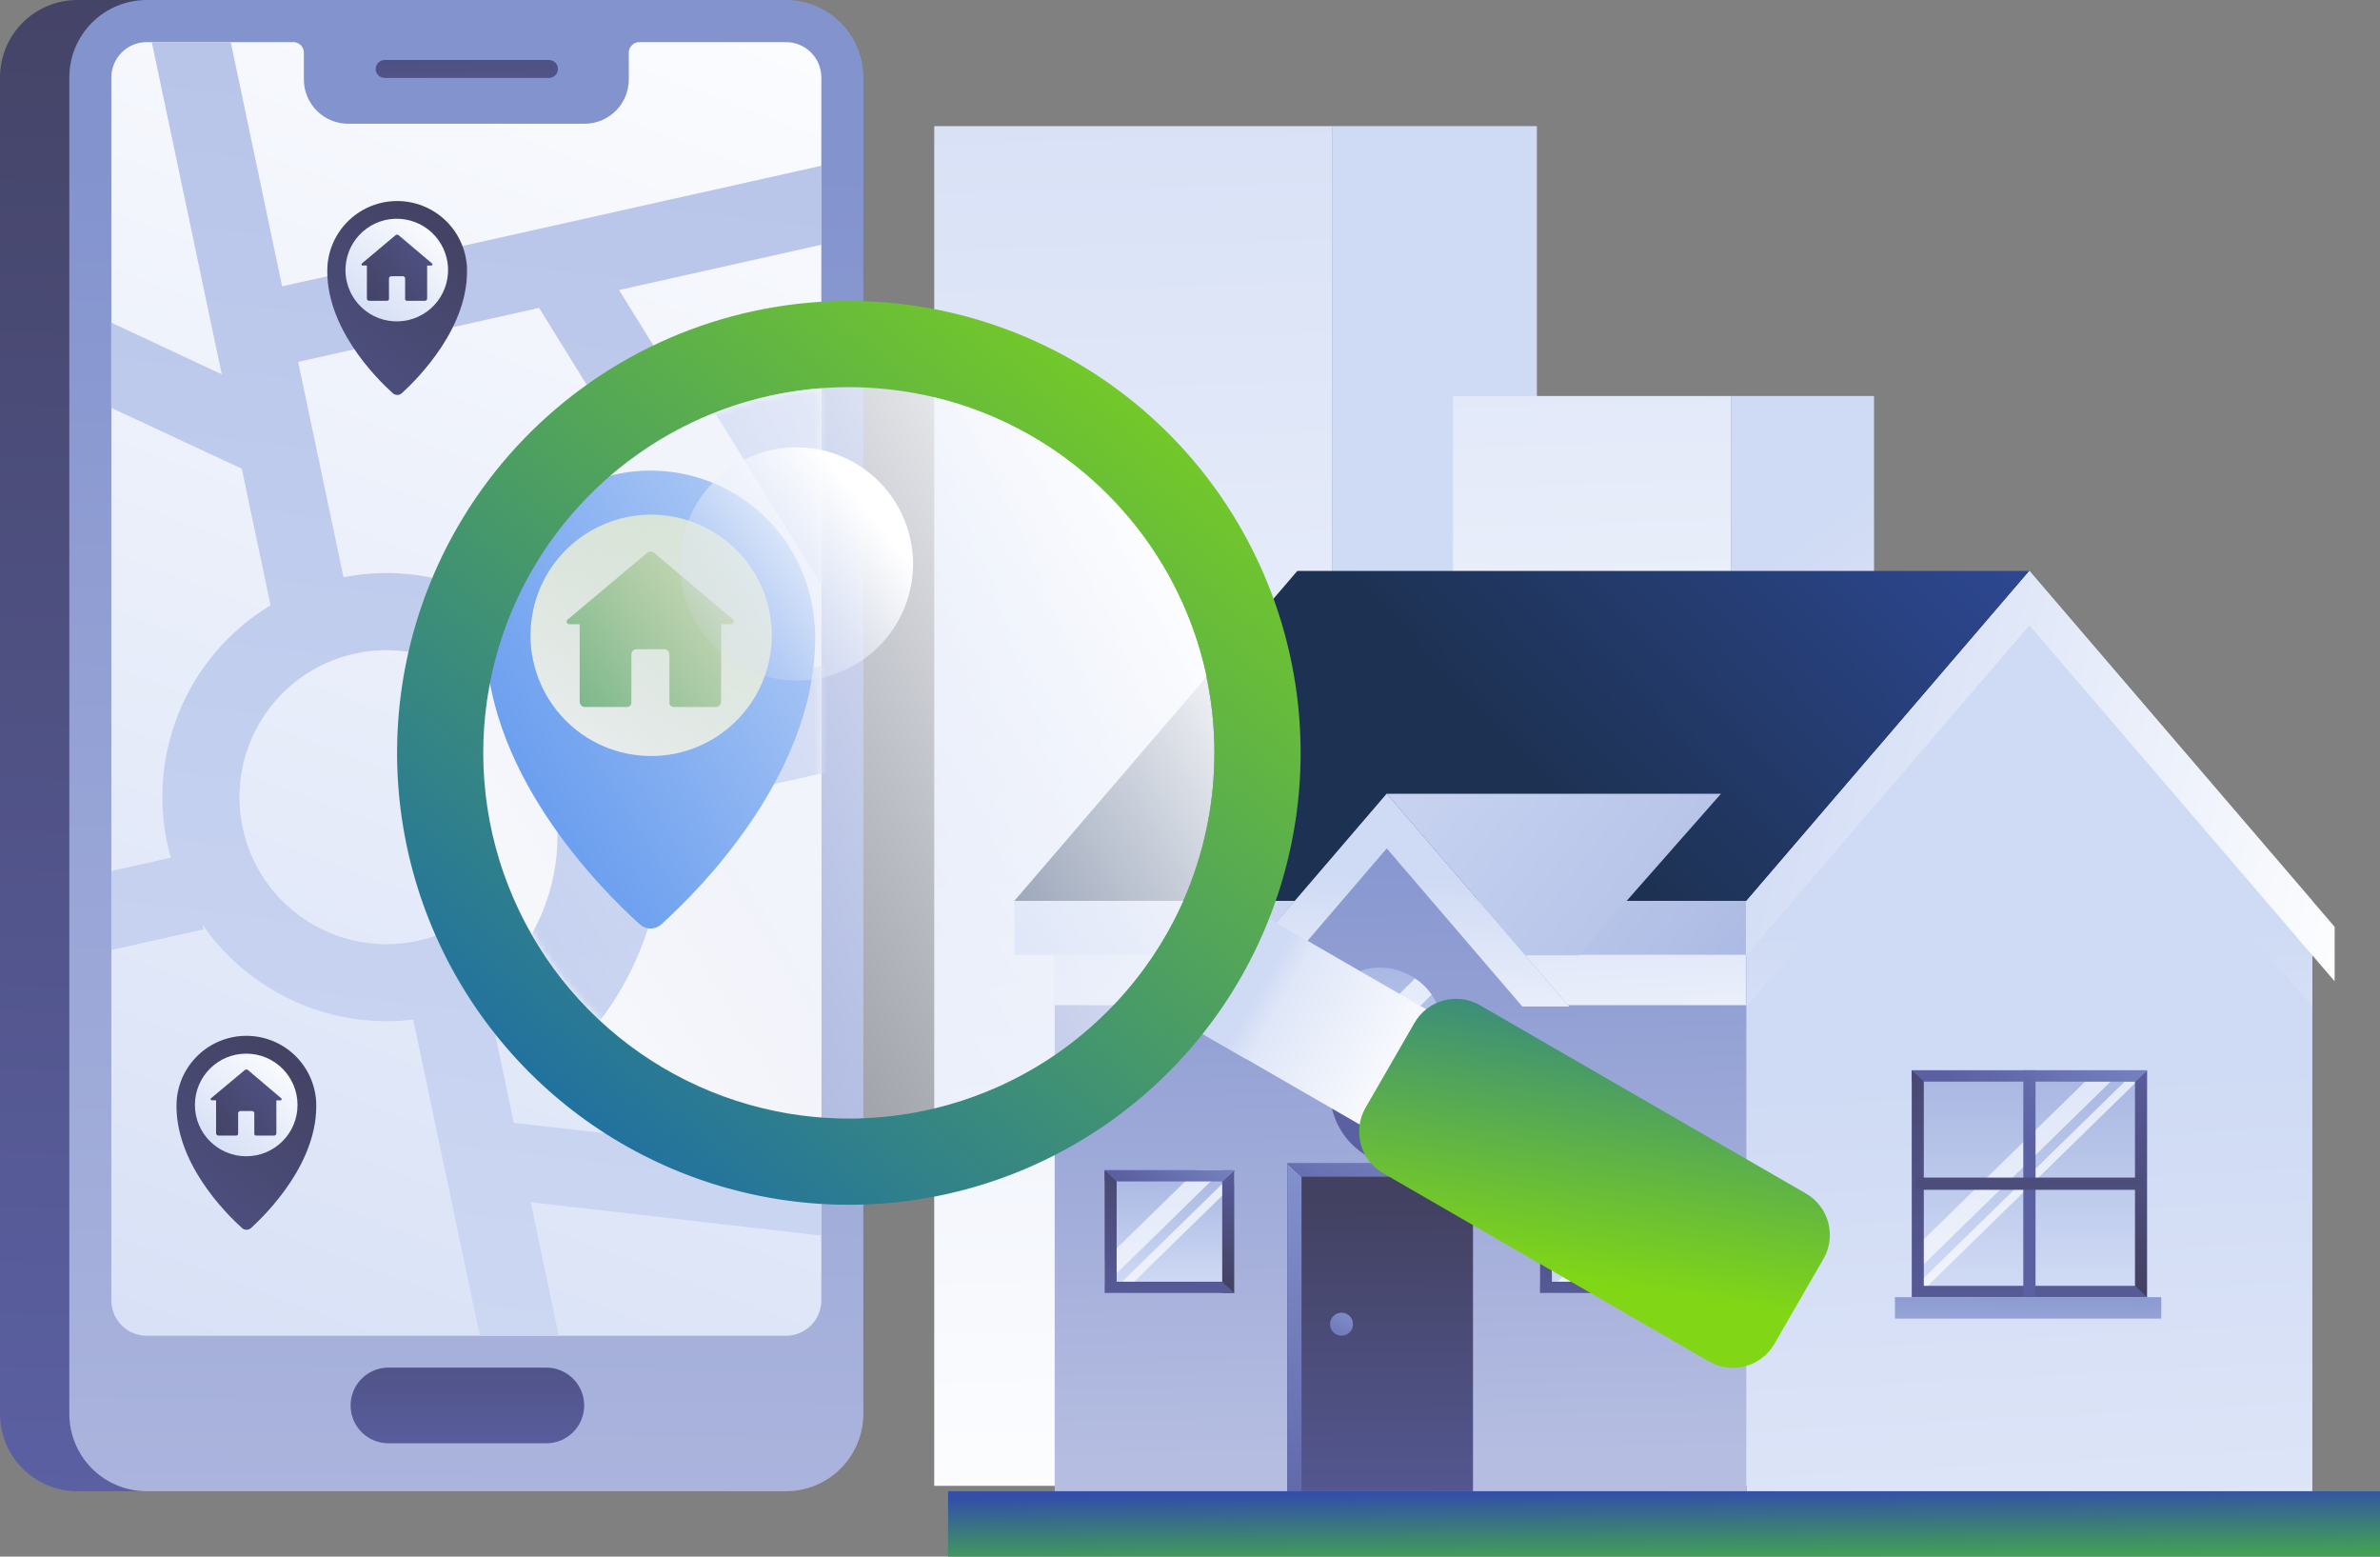 <svg width="364" height="238" viewBox="0 0 364 238" fill="none" xmlns="http://www.w3.org/2000/svg">
<rect x="0" y="0" width="364" height="238" fill="#808080" stroke="none"/>
<path d="M203.724 19.284H142.882V227.175H203.724V19.284Z" fill="url(#paint0_linear_1325_4311)"/>
<path d="M203.724 227.175H235.057L235.057 19.284H203.724L203.724 227.175Z" fill="url(#paint1_linear_1325_4311)"/>
<path d="M264.732 60.545H222.231V227.175H264.732V60.545Z" fill="url(#paint2_linear_1325_4311)"/>
<path d="M264.732 227.175H286.616V60.545H264.732V227.175Z" fill="url(#paint3_linear_1325_4311)"/>
<path d="M267.107 137.74L310.381 87.288L353.655 137.74V227.996H267.107V137.74Z" fill="url(#paint4_linear_1325_4311)"/>
<path d="M267.107 137.74H161.308V227.996H267.107V137.74Z" fill="url(#paint5_linear_1325_4311)"/>
<path style="mix-blend-mode:multiply" d="M161.308 153.683H267.022V143.662H161.308V153.683Z" fill="url(#paint6_linear_1325_4311)"/>
<path style="mix-blend-mode:multiply" d="M353.655 140.232V153.888L310.381 103.436L267.107 153.888V140.232L310.381 89.781L353.655 140.232Z" fill="url(#paint7_linear_1325_4311)"/>
<path d="M155.14 137.74H267.107L310.381 87.288H198.418L155.14 137.74Z" fill="url(#paint8_linear_1325_4311)"/>
<path d="M267.023 137.74H155.14V145.977H267.023V137.74Z" fill="url(#paint9_linear_1325_4311)"/>
<path d="M267.022 137.837L310.381 87.288L357.064 141.714V150.035L310.381 95.61L267.022 146.154V137.837Z" fill="url(#paint10_linear_1325_4311)"/>
<path d="M212.09 121.359L182.737 155.579H241.438L212.09 121.359Z" fill="url(#paint11_linear_1325_4311)"/>
<path d="M212.09 121.359L233.286 146.074H241.438L263.21 121.359H212.09Z" fill="url(#paint12_linear_1325_4311)"/>
<path d="M225.282 177.878H196.88V228H225.282V177.878Z" fill="url(#paint13_linear_1325_4311)"/>
<path d="M199.054 227.996H196.884V177.878L199.054 179.915V227.996Z" fill="url(#paint14_linear_1325_4311)"/>
<path d="M225.282 179.915H199.054L196.884 177.878H225.282V179.915Z" fill="url(#paint15_linear_1325_4311)"/>
<path d="M205.173 204.223C206.145 204.223 206.933 203.436 206.933 202.464C206.933 201.492 206.145 200.705 205.173 200.705C204.202 200.705 203.414 201.492 203.414 202.464C203.414 203.436 204.202 204.223 205.173 204.223Z" fill="url(#paint16_linear_1325_4311)"/>
<path d="M292.381 198.333H328.373V163.639H292.381V198.333Z" fill="url(#paint17_linear_1325_4311)"/>
<path d="M318.9 165.37L293.782 189.919V193.736L322.801 165.37H318.9Z" fill="url(#paint18_linear_1325_4311)"/>
<path d="M324.954 165.37L293.782 195.841V197.629L326.786 165.37H324.954Z" fill="url(#paint19_linear_1325_4311)"/>
<path d="M326.529 198.333H328.373V163.639L326.529 165.37V198.333Z" fill="url(#paint20_linear_1325_4311)"/>
<path d="M292.385 165.37H326.529L328.373 163.639H292.385V165.37Z" fill="url(#paint21_linear_1325_4311)"/>
<path d="M326.529 196.602H294.229V165.37L292.385 163.639V198.333H328.373L326.529 196.602Z" fill="url(#paint22_linear_1325_4311)"/>
<path d="M311.315 163.635H309.447V198.329H311.315V163.635Z" fill="url(#paint23_linear_1325_4311)"/>
<path d="M327.728 181.916V180.048H293.034V181.916H327.728Z" fill="url(#paint24_linear_1325_4311)"/>
<path d="M330.546 198.333H289.817V201.606H330.546V198.333Z" fill="url(#paint25_linear_1325_4311)"/>
<path d="M168.937 197.697H188.776V178.897H168.937V197.697Z" fill="url(#paint26_linear_1325_4311)"/>
<path d="M183.031 178.897L168.937 192.677V196.494L186.936 178.897H183.031Z" fill="url(#paint27_linear_1325_4311)"/>
<path d="M188.776 179.203L169.855 197.697H171.686L188.776 180.994V179.203Z" fill="url(#paint28_linear_1325_4311)"/>
<path d="M186.928 197.697H188.776V178.897L186.928 180.628V197.697Z" fill="url(#paint29_linear_1325_4311)"/>
<path d="M168.937 180.628H186.928L188.776 178.897H168.937V180.628Z" fill="url(#paint30_linear_1325_4311)"/>
<path d="M186.928 195.966H170.78V180.628L168.937 178.897V197.697H188.772L186.928 195.966Z" fill="url(#paint31_linear_1325_4311)"/>
<path d="M235.508 197.697H255.348V178.897H235.508V197.697Z" fill="url(#paint32_linear_1325_4311)"/>
<path d="M249.607 178.897L235.508 192.677V196.494L253.508 178.897H249.607Z" fill="url(#paint33_linear_1325_4311)"/>
<path d="M255.347 179.203L236.43 197.697H238.258L255.347 180.994V179.203Z" fill="url(#paint34_linear_1325_4311)"/>
<path d="M253.504 197.697H255.348V178.897L253.504 180.628V197.697Z" fill="url(#paint35_linear_1325_4311)"/>
<path d="M235.508 180.628H253.504L255.348 178.897H235.508V180.628Z" fill="url(#paint36_linear_1325_4311)"/>
<path d="M253.504 195.966H237.352V180.628L235.508 178.897V197.697H255.348L253.504 195.966Z" fill="url(#paint37_linear_1325_4311)"/>
<path d="M223.961 173.86C227.833 168.845 226.907 161.641 221.892 157.768C216.878 153.896 209.673 154.822 205.801 159.837C201.929 164.852 202.855 172.057 207.87 175.929C212.885 179.801 220.089 178.875 223.961 173.86Z" fill="url(#paint38_linear_1325_4311)"/>
<path d="M219.579 162.08C222.055 157.355 220.231 151.518 215.506 149.043C210.782 146.568 204.945 148.391 202.469 153.116C199.994 157.841 201.818 163.678 206.542 166.153C211.267 168.629 217.104 166.805 219.579 162.08Z" fill="url(#paint39_linear_1325_4311)"/>
<path d="M216.413 149.593L203.027 162.974C203.688 163.968 204.526 164.832 205.499 165.523L218.962 152.064C218.273 151.089 217.409 150.251 216.413 149.593Z" fill="url(#paint40_linear_1325_4311)"/>
<path d="M219.912 153.731L207.166 166.473C207.775 166.742 208.411 166.949 209.062 167.089L220.528 155.623C220.388 154.973 220.182 154.339 219.912 153.731Z" fill="url(#paint41_linear_1325_4311)"/>
<path style="mix-blend-mode:multiply" d="M212.09 129.717L232.823 153.888H239.989L212.09 121.359L184.191 153.888H191.357L212.09 129.717Z" fill="url(#paint42_linear_1325_4311)"/>
<path d="M11.832 0H109.604C112.743 0 115.753 1.247 117.973 3.467C120.193 5.686 121.44 8.697 121.44 11.836V216.164C121.44 219.303 120.193 222.314 117.973 224.533C115.753 226.753 112.743 228 109.604 228H11.832C10.278 228 8.74 227.694 7.304 227.099C5.869 226.505 4.564 225.633 3.466 224.534C2.367 223.436 1.495 222.131 0.901 220.696C0.306 219.26 0 217.722 0 216.168V11.832C0 8.694 1.247 5.684 3.466 3.466C5.684 1.247 8.694 0 11.832 0Z" fill="url(#paint43_linear_1325_4311)"/>
<path d="M22.436 0H120.208C123.346 0 126.355 1.247 128.574 3.466C130.793 5.684 132.04 8.694 132.04 11.832V216.164C132.04 219.303 130.793 222.314 128.573 224.533C126.353 226.753 123.343 228 120.204 228H22.436C20.882 228 19.344 227.694 17.908 227.099C16.473 226.505 15.168 225.633 14.069 224.534C12.971 223.436 12.099 222.131 11.505 220.696C10.91 219.26 10.604 217.722 10.604 216.168V11.832C10.604 8.694 11.851 5.684 14.069 3.466C16.288 1.247 19.298 0 22.436 0Z" fill="url(#paint44_linear_1325_4311)"/>
<path d="M120.208 6.441H97.78C97.353 6.441 96.943 6.611 96.641 6.913C96.339 7.215 96.169 7.625 96.169 8.052V12.15C96.169 13.945 95.457 15.667 94.188 16.937C92.918 18.207 91.197 18.92 89.402 18.922H53.242C51.447 18.92 49.727 18.207 48.458 16.938C47.189 15.669 46.475 13.949 46.474 12.154V8.052C46.474 7.625 46.305 7.215 46.003 6.913C45.701 6.611 45.291 6.441 44.864 6.441H22.436C21.002 6.441 19.627 7.011 18.613 8.025C17.599 9.039 17.029 10.414 17.029 11.848V198.825C17.029 200.259 17.599 201.634 18.613 202.648C19.627 203.662 21.002 204.231 22.436 204.231H120.208C121.643 204.231 123.019 203.661 124.034 202.647C125.048 201.632 125.619 200.256 125.619 198.821V11.832C125.614 10.4 125.042 9.028 124.028 8.018C123.013 7.007 121.64 6.44 120.208 6.441Z" fill="url(#paint45_linear_1325_4311)"/>
<path d="M83.886 9.175H58.757C58.407 9.194 58.076 9.347 57.835 9.602C57.593 9.857 57.459 10.194 57.459 10.546C57.459 10.897 57.593 11.235 57.835 11.49C58.076 11.745 58.407 11.898 58.757 11.916H83.886C84.073 11.927 84.259 11.899 84.434 11.834C84.609 11.77 84.77 11.671 84.905 11.542C85.04 11.414 85.148 11.259 85.222 11.088C85.296 10.917 85.334 10.732 85.334 10.546C85.334 10.359 85.296 10.175 85.222 10.003C85.148 9.832 85.04 9.677 84.905 9.549C84.77 9.421 84.609 9.321 84.434 9.257C84.259 9.193 84.073 9.165 83.886 9.175Z" fill="url(#paint46_linear_1325_4311)"/>
<path d="M83.407 209.103H59.252C57.745 209.142 56.313 209.769 55.261 210.849C54.209 211.93 53.62 213.378 53.62 214.886C53.62 216.394 54.209 217.842 55.261 218.922C56.313 220.002 57.745 220.629 59.252 220.669H83.407C84.18 220.689 84.948 220.555 85.668 220.273C86.387 219.992 87.043 219.569 87.597 219.03C88.15 218.491 88.59 217.847 88.89 217.135C89.191 216.423 89.345 215.658 89.345 214.886C89.345 214.113 89.191 213.348 88.89 212.637C88.59 211.925 88.15 211.28 87.597 210.741C87.043 210.202 86.387 209.78 85.668 209.498C84.948 209.217 84.18 209.082 83.407 209.103Z" fill="url(#paint47_linear_1325_4311)"/>
<path d="M125.619 188.917V177.037L78.577 171.674L74.551 152.495C80.218 149.639 84.982 145.268 88.313 139.866C91.644 134.465 93.412 128.245 93.42 121.899C93.42 120.88 93.368 119.886 93.283 118.887L125.655 111.641V94.346L94.68 44.345L125.655 37.412V25.335L43.149 43.777L35.291 6.441H23.213L33.918 57.236L17.009 49.325V62.356L36.977 71.66L41.382 92.55C34.961 96.422 29.99 102.295 27.232 109.266C24.474 116.238 24.082 123.922 26.116 131.138L17.029 133.171V145.249L31.12 142.096L30.951 141.34C34.1 145.902 38.31 149.632 43.219 152.209C48.127 154.786 53.588 156.133 59.132 156.135C60.491 156.131 61.849 156.048 63.198 155.885L73.379 204.195H85.457L81.161 183.812L125.619 188.917ZM82.45 47.074L116.246 101.633L90.191 107.466C86.968 100.513 81.507 94.842 74.681 91.359C67.855 87.875 60.059 86.781 52.537 88.251L45.597 55.327L82.45 47.074ZM59.1 144.363C54.654 144.363 50.308 143.045 46.612 140.575C42.916 138.105 40.035 134.594 38.334 130.487C36.633 126.38 36.188 121.86 37.055 117.5C37.923 113.14 40.064 109.135 43.208 105.992C46.352 102.849 50.357 100.709 54.717 99.842C59.077 98.975 63.597 99.421 67.704 101.122C71.811 102.824 75.321 105.706 77.79 109.402C80.259 113.099 81.577 117.445 81.576 121.891C81.569 127.848 79.2 133.56 74.988 137.772C70.776 141.985 65.065 144.356 59.108 144.363H59.1Z" fill="url(#paint48_linear_1325_4311)"/>
<path d="M48.35 168.345C48.168 165.64 46.965 163.104 44.984 161.253C43.004 159.401 40.394 158.371 37.682 158.371C34.97 158.371 32.36 159.401 30.38 161.253C28.399 163.104 27.196 165.64 27.014 168.345C26.547 177.604 34.57 185.559 37.01 187.754C37.2 187.927 37.447 188.023 37.704 188.023C37.961 188.023 38.209 187.927 38.399 187.754C40.794 185.559 48.818 177.612 48.35 168.345Z" fill="url(#paint49_linear_1325_4311)"/>
<path d="M37.658 176.787C41.991 176.787 45.504 173.274 45.504 168.941C45.504 164.607 41.991 161.094 37.658 161.094C33.324 161.094 29.811 164.607 29.811 168.941C29.811 173.274 33.324 176.787 37.658 176.787Z" fill="url(#paint50_linear_1325_4311)"/>
<path d="M43.032 167.938L37.915 163.594C37.85 163.54 37.767 163.51 37.682 163.51C37.597 163.51 37.514 163.54 37.449 163.594L32.279 167.918C32.25 167.941 32.229 167.972 32.219 168.007C32.209 168.042 32.21 168.08 32.222 168.114C32.235 168.149 32.258 168.178 32.289 168.199C32.319 168.219 32.355 168.23 32.392 168.228H33.048V173.269C33.049 173.36 33.086 173.448 33.15 173.514C33.215 173.579 33.303 173.617 33.394 173.619H36.14C36.177 173.619 36.213 173.613 36.248 173.599C36.282 173.585 36.313 173.565 36.339 173.539C36.365 173.513 36.386 173.482 36.4 173.448C36.414 173.414 36.422 173.378 36.422 173.341V170.213C36.422 170.122 36.458 170.035 36.522 169.971C36.586 169.907 36.673 169.871 36.764 169.871H38.551C38.642 169.871 38.729 169.907 38.794 169.971C38.858 170.035 38.894 170.122 38.894 170.213V173.349C38.894 173.423 38.923 173.493 38.975 173.545C39.027 173.598 39.098 173.627 39.172 173.627H41.917C42.009 173.627 42.098 173.59 42.163 173.526C42.229 173.461 42.266 173.373 42.267 173.281V168.236H42.923C42.957 168.234 42.989 168.222 43.016 168.202C43.043 168.182 43.064 168.154 43.075 168.123C43.087 168.091 43.089 168.057 43.081 168.024C43.074 167.991 43.057 167.962 43.032 167.938Z" fill="url(#paint51_linear_1325_4311)"/>
<path d="M71.41 40.709C71.228 38.004 70.025 35.469 68.044 33.617C66.064 31.765 63.453 30.735 60.742 30.735C58.031 30.735 55.42 31.765 53.44 33.617C51.459 35.469 50.256 38.004 50.074 40.709C49.606 49.969 57.63 57.924 60.07 60.118C60.26 60.289 60.508 60.384 60.764 60.384C61.021 60.384 61.268 60.289 61.459 60.118C63.854 57.924 71.877 49.977 71.41 40.709Z" fill="url(#paint52_linear_1325_4311)"/>
<path d="M68.429 42.541C69.119 38.263 66.21 34.236 61.931 33.546C57.653 32.856 53.626 35.765 52.936 40.043C52.246 44.321 55.155 48.349 59.433 49.039C63.712 49.728 67.739 46.82 68.429 42.541Z" fill="url(#paint53_linear_1325_4311)"/>
<path d="M66.096 40.299L60.963 35.959C60.898 35.903 60.815 35.872 60.73 35.872C60.644 35.872 60.561 35.903 60.496 35.959L55.347 40.283C55.319 40.306 55.299 40.337 55.289 40.372C55.279 40.408 55.281 40.445 55.293 40.479C55.305 40.514 55.328 40.544 55.358 40.565C55.388 40.586 55.423 40.597 55.46 40.597H56.116V45.641C56.117 45.733 56.154 45.82 56.219 45.885C56.283 45.949 56.371 45.986 56.462 45.987H59.208C59.245 45.988 59.281 45.981 59.316 45.967C59.35 45.954 59.381 45.933 59.407 45.907C59.433 45.882 59.454 45.851 59.468 45.817C59.483 45.783 59.49 45.746 59.49 45.709V42.573C59.491 42.483 59.527 42.397 59.592 42.334C59.656 42.271 59.742 42.235 59.832 42.235H61.619C61.664 42.235 61.708 42.243 61.75 42.26C61.791 42.277 61.828 42.301 61.86 42.333C61.891 42.364 61.916 42.402 61.933 42.443C61.95 42.485 61.958 42.529 61.958 42.573V45.709C61.957 45.746 61.964 45.783 61.978 45.817C61.991 45.851 62.012 45.882 62.038 45.908C62.063 45.935 62.094 45.956 62.128 45.97C62.162 45.984 62.199 45.991 62.235 45.991H64.981C65.027 45.992 65.072 45.983 65.114 45.966C65.156 45.949 65.195 45.923 65.227 45.891C65.259 45.859 65.285 45.82 65.302 45.778C65.319 45.736 65.328 45.691 65.327 45.645V40.605H65.984C66.018 40.603 66.052 40.591 66.08 40.571C66.108 40.55 66.129 40.522 66.141 40.489C66.153 40.456 66.155 40.421 66.147 40.387C66.139 40.353 66.122 40.322 66.096 40.299Z" fill="url(#paint54_linear_1325_4311)"/>
<path d="M125.619 59.349C111.563 60.418 98.429 66.756 88.847 77.095C79.264 87.434 73.94 101.011 73.94 115.107C73.94 129.204 79.264 142.78 88.847 153.119C98.429 163.458 111.563 169.796 125.619 170.865V59.349Z" fill="#FCFBFC"/>
<mask id="mask0_1325_4311" style="mask-type:luminance" maskUnits="userSpaceOnUse" x="73" y="59" width="53" height="112">
<path d="M125.619 59.349C111.563 60.418 98.429 66.756 88.847 77.095C79.264 87.434 73.94 101.011 73.94 115.107C73.94 129.204 79.264 142.78 88.847 153.119C98.429 163.458 111.563 169.796 125.619 170.865V59.349Z" fill="white"/>
</mask>
<g mask="url(#mask0_1325_4311)">
<path d="M145.116 218.934V202.79L81.153 195.499L75.658 169.432C83.363 165.551 89.84 159.607 94.368 152.264C98.897 144.92 101.298 136.464 101.306 127.837C101.306 126.456 101.234 125.095 101.117 123.743L145.116 113.895V90.4L103.017 22.448L145.116 13.024V-3.414L33.052 21.671L22.352 -29.091H5.958L20.508 39.94L-2.472 29.195V46.909L24.63 59.583L30.613 87.973C21.887 93.235 15.131 101.217 11.383 110.692C7.634 120.166 7.1 130.61 9.863 140.418L-2.488 143.183V159.625L16.639 155.345L16.405 154.311C21.208 161.295 27.832 166.83 35.558 170.315C43.284 173.8 51.817 175.103 60.231 174.082L74.068 239.747H90.461L84.623 212.041L145.116 218.934ZM86.447 26.168L132.382 100.32L96.954 108.247C92.58 98.795 85.161 91.084 75.885 86.348C66.608 81.612 56.011 80.126 45.79 82.127L36.357 37.38L86.447 26.168ZM54.723 158.393C48.682 158.393 42.777 156.602 37.754 153.245C32.731 149.889 28.816 145.119 26.504 139.538C24.192 133.956 23.588 127.815 24.766 121.89C25.945 115.965 28.854 110.523 33.125 106.251C37.397 101.979 42.84 99.07 48.764 97.892C54.69 96.713 60.831 97.318 66.412 99.63C71.993 101.942 76.764 105.857 80.12 110.879C83.476 115.902 85.267 121.808 85.267 127.849C85.251 135.943 82.026 143.701 76.302 149.424C70.577 155.146 62.818 158.367 54.723 158.381V158.393Z" fill="url(#paint55_linear_1325_4311)"/>
</g>
<path d="M124.636 95.703H124.596C124.242 89.285 121.443 83.248 116.775 78.83C112.107 74.413 105.924 71.951 99.497 71.951C93.07 71.951 86.887 74.413 82.219 78.83C77.551 83.248 74.752 89.285 74.398 95.703H74.357C73.258 117.494 92.123 136.174 97.864 141.336C98.312 141.74 98.894 141.964 99.497 141.964C100.1 141.964 100.682 141.74 101.129 141.336C106.87 136.174 125.735 117.494 124.636 95.703Z" fill="#4C8CED"/>
<path d="M117.808 100.055C119.418 89.993 112.566 80.531 102.504 78.921C92.442 77.311 82.981 84.163 81.371 94.225C79.761 104.287 86.613 113.749 96.675 115.359C106.737 116.969 116.198 110.117 117.808 100.055Z" fill="url(#paint56_linear_1325_4311)"/>
<path d="M112.136 94.74L100.058 84.535C99.905 84.406 99.711 84.336 99.511 84.336C99.311 84.336 99.117 84.406 98.963 84.535L86.854 94.696C86.777 94.746 86.72 94.82 86.692 94.906C86.663 94.993 86.664 95.086 86.695 95.172C86.727 95.257 86.786 95.33 86.864 95.377C86.942 95.424 87.033 95.444 87.123 95.433H88.661V107.285C88.661 107.498 88.746 107.703 88.897 107.854C89.048 108.005 89.253 108.09 89.466 108.09H95.908C96.081 108.09 96.247 108.021 96.37 107.899C96.493 107.777 96.563 107.611 96.564 107.438V100.063C96.564 99.849 96.649 99.644 96.8 99.493C96.951 99.342 97.156 99.257 97.369 99.257H101.576C101.79 99.257 101.995 99.342 102.146 99.493C102.297 99.644 102.381 99.849 102.381 100.063V107.434C102.381 107.52 102.397 107.605 102.43 107.685C102.462 107.764 102.51 107.837 102.571 107.898C102.632 107.959 102.704 108.007 102.783 108.04C102.862 108.073 102.948 108.09 103.034 108.09H109.475C109.688 108.09 109.893 108.005 110.044 107.854C110.195 107.703 110.28 107.498 110.28 107.285L110.304 95.433H111.846C111.927 95.435 112.007 95.412 112.075 95.368C112.144 95.324 112.197 95.261 112.228 95.186C112.259 95.111 112.267 95.028 112.251 94.949C112.234 94.869 112.194 94.797 112.136 94.74Z" fill="url(#paint57_linear_1325_4311)"/>
<path d="M188.437 137.178L178.266 154.795L222.157 180.136L232.328 162.519L188.437 137.178Z" fill="url(#paint58_linear_1325_4311)"/>
<path style="mix-blend-mode:multiply" d="M200.656 144.262L188.547 137.281L184.521 144.238C184.187 144.866 183.844 145.49 183.486 146.11C183.128 146.73 182.757 147.342 182.383 147.942L178.357 154.899L190.495 161.879C194.648 156.481 198.069 150.558 200.668 144.262H200.656Z" fill="url(#paint59_linear_1325_4311)"/>
<path d="M216.344 156.377L208.846 169.365C206.824 172.867 208.024 177.346 211.526 179.368L261.376 208.149C264.879 210.171 269.357 208.971 271.379 205.468L278.878 192.481C280.9 188.979 279.7 184.5 276.197 182.478L226.347 153.697C222.845 151.675 218.366 152.875 216.344 156.377Z" fill="url(#paint60_linear_1325_4311)"/>
<path d="M69.989 80.553C63.155 92.388 59.984 105.983 60.876 119.62C61.768 133.256 66.685 146.322 75.003 157.165C83.321 168.008 94.668 176.14 107.608 180.534C120.549 184.928 134.501 185.386 147.702 181.85C160.903 178.314 172.758 170.943 181.77 160.669C190.781 150.395 196.543 137.68 198.328 124.131C200.113 110.582 197.84 96.808 191.796 84.551C185.753 72.294 176.21 62.105 164.375 55.271C156.518 50.733 147.844 47.788 138.848 46.602C129.852 45.417 120.711 46.015 111.946 48.363C103.181 50.711 94.965 54.762 87.766 60.285C80.567 65.808 74.526 72.695 69.989 80.553ZM178.24 143.063C172.711 152.639 164.466 160.361 154.548 165.252C144.63 170.142 133.484 171.982 122.521 170.538C111.557 169.094 101.268 164.432 92.954 157.14C84.64 149.848 78.675 140.255 75.814 129.573C72.953 118.892 73.323 107.601 76.878 97.13C80.434 86.659 87.014 77.477 95.788 70.746C104.562 64.015 115.134 60.036 126.169 59.314C137.204 58.592 148.205 61.158 157.781 66.688C170.622 74.103 179.991 86.316 183.828 100.638C187.665 114.961 185.655 130.221 178.24 143.063Z" fill="url(#paint61_linear_1325_4311)"/>
<path style="mix-blend-mode:soft-light" d="M169.359 154.64C191.193 132.806 191.193 97.405 169.359 75.57C147.524 53.736 112.123 53.736 90.289 75.57C68.454 97.405 68.454 132.806 90.289 154.64C112.123 176.475 147.524 176.475 169.359 154.64Z" fill="url(#paint62_linear_1325_4311)"/>
<path style="mix-blend-mode:screen" d="M128.336 102.809C137.499 99.207 142.007 88.86 138.405 79.697C134.803 70.534 124.455 66.026 115.292 69.628C106.13 73.23 101.622 83.578 105.223 92.74C108.825 101.903 119.173 106.411 128.336 102.809Z" fill="url(#paint63_linear_1325_4311)"/>
<line x1="145" y1="233" x2="364" y2="233" stroke="url(#paint64_linear_1325_4311)" stroke-width="10"/>
<defs>
<linearGradient id="paint0_linear_1325_4311" x1="176.542" y1="244.764" x2="169.07" y2="-35.492" gradientUnits="userSpaceOnUse">
<stop stop-color="white"/>
<stop offset="1" stop-color="#CFDAF4"/>
</linearGradient>
<linearGradient id="paint1_linear_1325_4311" x1="288.13" y1="217.915" x2="211.611" y2="112.518" gradientUnits="userSpaceOnUse">
<stop stop-color="white"/>
<stop offset="1" stop-color="#CFDAF4"/>
</linearGradient>
<linearGradient id="paint2_linear_1325_4311" x1="244.772" y1="192.299" x2="238.789" y2="-32.11" gradientUnits="userSpaceOnUse">
<stop stop-color="white"/>
<stop offset="1" stop-color="#CFDAF4"/>
</linearGradient>
<linearGradient id="paint3_linear_1325_4311" x1="306.774" y1="186.695" x2="246.221" y2="103.291" gradientUnits="userSpaceOnUse">
<stop stop-color="white"/>
<stop offset="1" stop-color="#CFDAF4"/>
</linearGradient>
<linearGradient id="paint4_linear_1325_4311" x1="321.259" y1="392.327" x2="309.407" y2="164.158" gradientUnits="userSpaceOnUse">
<stop stop-color="white"/>
<stop offset="1" stop-color="#CFDAF4"/>
</linearGradient>
<linearGradient id="paint5_linear_1325_4311" x1="213.302" y1="123.288" x2="214.807" y2="222.436" gradientUnits="userSpaceOnUse">
<stop stop-color="#8393CE"/>
<stop offset="1" stop-color="#B5BDE1"/>
</linearGradient>
<linearGradient id="paint6_linear_1325_4311" x1="215.455" y1="179.267" x2="213.205" y2="125.941" gradientUnits="userSpaceOnUse">
<stop stop-color="white"/>
<stop offset="1" stop-color="#CFDAF4"/>
</linearGradient>
<linearGradient id="paint7_linear_1325_4311" x1="311.089" y1="229.574" x2="310.341" y2="142.443" gradientUnits="userSpaceOnUse">
<stop stop-color="white"/>
<stop offset="1" stop-color="#CFDAF4"/>
</linearGradient>
<linearGradient id="paint8_linear_1325_4311" x1="231.362" y1="113.871" x2="304.221" y2="43.266" gradientUnits="userSpaceOnUse">
<stop stop-color="#1D3253"/>
<stop offset="1" stop-color="#334FA8"/>
</linearGradient>
<linearGradient id="paint9_linear_1325_4311" x1="191.26" y1="126.802" x2="269.378" y2="186.139" gradientUnits="userSpaceOnUse">
<stop stop-color="#CFDAF4"/>
<stop offset="1" stop-color="#A0AFDE"/>
</linearGradient>
<linearGradient id="paint10_linear_1325_4311" x1="365.656" y1="138.288" x2="265.07" y2="110.099" gradientUnits="userSpaceOnUse">
<stop stop-color="white"/>
<stop offset="1" stop-color="#CFDAF4"/>
</linearGradient>
<linearGradient id="paint11_linear_1325_4311" x1="211.534" y1="118.859" x2="213.338" y2="237.996" gradientUnits="userSpaceOnUse">
<stop stop-color="#8393CE"/>
<stop offset="1" stop-color="#B5BDE1"/>
</linearGradient>
<linearGradient id="paint12_linear_1325_4311" x1="205.065" y1="100.916" x2="298.935" y2="172.218" gradientUnits="userSpaceOnUse">
<stop stop-color="#CFDAF4"/>
<stop offset="1" stop-color="#A0AFDE"/>
</linearGradient>
<linearGradient id="paint13_linear_1325_4311" x1="211.011" y1="182.866" x2="211.24" y2="247.437" gradientUnits="userSpaceOnUse">
<stop stop-color="#424161"/>
<stop offset="1" stop-color="#5B60A3"/>
</linearGradient>
<linearGradient id="paint14_linear_1325_4311" x1="194.859" y1="177.105" x2="202.081" y2="239.526" gradientUnits="userSpaceOnUse">
<stop stop-color="#8393CE"/>
<stop offset="1" stop-color="#5B60A3"/>
</linearGradient>
<linearGradient id="paint15_linear_1325_4311" x1="219.868" y1="164.806" x2="202.069" y2="193.354" gradientUnits="userSpaceOnUse">
<stop stop-color="#8393CE"/>
<stop offset="1" stop-color="#5B60A3"/>
</linearGradient>
<linearGradient id="paint16_linear_1325_4311" x1="206.623" y1="199.606" x2="202.001" y2="208.744" gradientUnits="userSpaceOnUse">
<stop stop-color="#8393CE"/>
<stop offset="1" stop-color="#5B60A3"/>
</linearGradient>
<linearGradient id="paint17_linear_1325_4311" x1="310.377" y1="196.031" x2="310.377" y2="157.081" gradientUnits="userSpaceOnUse">
<stop stop-color="#CFDAF4"/>
<stop offset="1" stop-color="#A0AFDE"/>
</linearGradient>
<linearGradient id="paint18_linear_1325_4311" x1="309.338" y1="228.27" x2="307.301" y2="133.364" gradientUnits="userSpaceOnUse">
<stop stop-color="white"/>
<stop offset="1" stop-color="#CFDAF4"/>
</linearGradient>
<linearGradient id="paint19_linear_1325_4311" x1="311.419" y1="234.405" x2="308.867" y2="115.465" gradientUnits="userSpaceOnUse">
<stop stop-color="white"/>
<stop offset="1" stop-color="#CFDAF4"/>
</linearGradient>
<linearGradient id="paint20_linear_1325_4311" x1="326.734" y1="197.569" x2="328.534" y2="158.256" gradientUnits="userSpaceOnUse">
<stop stop-color="#424161"/>
<stop offset="1" stop-color="#5B60A3"/>
</linearGradient>
<linearGradient id="paint21_linear_1325_4311" x1="325.981" y1="146.484" x2="304.117" y2="170.523" gradientUnits="userSpaceOnUse">
<stop stop-color="#8393CE"/>
<stop offset="1" stop-color="#5B60A3"/>
</linearGradient>
<linearGradient id="paint22_linear_1325_4311" x1="309.403" y1="148.92" x2="310.611" y2="210.029" gradientUnits="userSpaceOnUse">
<stop stop-color="#424161"/>
<stop offset="1" stop-color="#5B60A3"/>
</linearGradient>
<linearGradient id="paint23_linear_1325_4311" x1="335.044" y1="153.876" x2="313.176" y2="177.915" gradientUnits="userSpaceOnUse">
<stop stop-color="#8393CE"/>
<stop offset="1" stop-color="#5B60A3"/>
</linearGradient>
<linearGradient id="paint24_linear_1325_4311" x1="310.115" y1="161.19" x2="310.784" y2="211.269" gradientUnits="userSpaceOnUse">
<stop stop-color="#424161"/>
<stop offset="1" stop-color="#5B60A3"/>
</linearGradient>
<linearGradient id="paint25_linear_1325_4311" x1="310.272" y1="195.23" x2="309.938" y2="212.259" gradientUnits="userSpaceOnUse">
<stop stop-color="#8393CE"/>
<stop offset="1" stop-color="#B5BDE1"/>
</linearGradient>
<linearGradient id="paint26_linear_1325_4311" x1="178.852" y1="196.449" x2="178.852" y2="175.346" gradientUnits="userSpaceOnUse">
<stop stop-color="#CFDAF4"/>
<stop offset="1" stop-color="#A0AFDE"/>
</linearGradient>
<linearGradient id="paint27_linear_1325_4311" x1="178.945" y1="234.743" x2="176.908" y2="139.842" gradientUnits="userSpaceOnUse">
<stop stop-color="white"/>
<stop offset="1" stop-color="#CFDAF4"/>
</linearGradient>
<linearGradient id="paint28_linear_1325_4311" x1="180.443" y1="240.895" x2="177.89" y2="121.951" gradientUnits="userSpaceOnUse">
<stop stop-color="white"/>
<stop offset="1" stop-color="#CFDAF4"/>
</linearGradient>
<linearGradient id="paint29_linear_1325_4311" x1="187.48" y1="197.303" x2="188.458" y2="175.958" gradientUnits="userSpaceOnUse">
<stop stop-color="#424161"/>
<stop offset="1" stop-color="#5B60A3"/>
</linearGradient>
<linearGradient id="paint30_linear_1325_4311" x1="187.625" y1="169.259" x2="175.076" y2="183.052" gradientUnits="userSpaceOnUse">
<stop stop-color="#8393CE"/>
<stop offset="1" stop-color="#5B60A3"/>
</linearGradient>
<linearGradient id="paint31_linear_1325_4311" x1="178.325" y1="170.918" x2="178.981" y2="204.042" gradientUnits="userSpaceOnUse">
<stop stop-color="#424161"/>
<stop offset="1" stop-color="#5B60A3"/>
</linearGradient>
<linearGradient id="paint32_linear_1325_4311" x1="245.432" y1="196.449" x2="245.432" y2="175.346" gradientUnits="userSpaceOnUse">
<stop stop-color="#CFDAF4"/>
<stop offset="1" stop-color="#A0AFDE"/>
</linearGradient>
<linearGradient id="paint33_linear_1325_4311" x1="245.516" y1="234.743" x2="243.479" y2="139.842" gradientUnits="userSpaceOnUse">
<stop stop-color="white"/>
<stop offset="1" stop-color="#CFDAF4"/>
</linearGradient>
<linearGradient id="paint34_linear_1325_4311" x1="247.014" y1="240.895" x2="244.462" y2="121.951" gradientUnits="userSpaceOnUse">
<stop stop-color="white"/>
<stop offset="1" stop-color="#CFDAF4"/>
</linearGradient>
<linearGradient id="paint35_linear_1325_4311" x1="254.051" y1="197.303" x2="255.029" y2="175.958" gradientUnits="userSpaceOnUse">
<stop stop-color="#424161"/>
<stop offset="1" stop-color="#5B60A3"/>
</linearGradient>
<linearGradient id="paint36_linear_1325_4311" x1="254.196" y1="169.259" x2="241.648" y2="183.052" gradientUnits="userSpaceOnUse">
<stop stop-color="#8393CE"/>
<stop offset="1" stop-color="#5B60A3"/>
</linearGradient>
<linearGradient id="paint37_linear_1325_4311" x1="244.896" y1="170.918" x2="245.553" y2="204.042" gradientUnits="userSpaceOnUse">
<stop stop-color="#424161"/>
<stop offset="1" stop-color="#5B60A3"/>
</linearGradient>
<linearGradient id="paint38_linear_1325_4311" x1="231.823" y1="145.734" x2="212.52" y2="169.853" gradientUnits="userSpaceOnUse">
<stop stop-color="#8393CE"/>
<stop offset="1" stop-color="#5B60A3"/>
</linearGradient>
<linearGradient id="paint39_linear_1325_4311" x1="211.061" y1="166.607" x2="210.936" y2="143.909" gradientUnits="userSpaceOnUse">
<stop stop-color="#CFDAF4"/>
<stop offset="1" stop-color="#A0AFDE"/>
</linearGradient>
<linearGradient id="paint40_linear_1325_4311" x1="193.453" y1="177.604" x2="238.361" y2="129.818" gradientUnits="userSpaceOnUse">
<stop stop-color="white"/>
<stop offset="1" stop-color="#CFDAF4"/>
</linearGradient>
<linearGradient id="paint41_linear_1325_4311" x1="196.675" y1="180.774" x2="241.528" y2="133.043" gradientUnits="userSpaceOnUse">
<stop stop-color="white"/>
<stop offset="1" stop-color="#CFDAF4"/>
</linearGradient>
<linearGradient id="paint42_linear_1325_4311" x1="211.647" y1="170.177" x2="212.629" y2="134.012" gradientUnits="userSpaceOnUse">
<stop stop-color="white"/>
<stop offset="1" stop-color="#CFDAF4"/>
</linearGradient>
<linearGradient id="paint43_linear_1325_4311" x1="56.785" y1="231.317" x2="65.283" y2="-22.195" gradientUnits="userSpaceOnUse">
<stop stop-color="#5B60A3"/>
<stop offset="1" stop-color="#424161"/>
</linearGradient>
<linearGradient id="paint44_linear_1325_4311" x1="72.055" y1="25.037" x2="69.929" y2="284.217" gradientUnits="userSpaceOnUse">
<stop stop-color="#8393CE"/>
<stop offset="1" stop-color="#B5BDE1"/>
</linearGradient>
<linearGradient id="paint45_linear_1325_4311" x1="118.839" y1="-20.745" x2="12.617" y2="261.092" gradientUnits="userSpaceOnUse">
<stop stop-color="white"/>
<stop offset="1" stop-color="#CFDAF4"/>
</linearGradient>
<linearGradient id="paint46_linear_1325_4311" x1="71.64" y1="28.579" x2="70.931" y2="-11.784" gradientUnits="userSpaceOnUse">
<stop stop-color="#5B60A3"/>
<stop offset="1" stop-color="#424161"/>
</linearGradient>
<linearGradient id="paint47_linear_1325_4311" x1="71.322" y1="225.13" x2="71.322" y2="185.475" gradientUnits="userSpaceOnUse">
<stop stop-color="#5B60A3"/>
<stop offset="1" stop-color="#424161"/>
</linearGradient>
<linearGradient id="paint48_linear_1325_4311" x1="57.847" y1="230.697" x2="110.957" y2="-209.058" gradientUnits="userSpaceOnUse">
<stop stop-color="#CFDAF4"/>
<stop offset="1" stop-color="#A0AFDE"/>
</linearGradient>
<linearGradient id="paint49_linear_1325_4311" x1="46.732" y1="158.578" x2="4.513" y2="214.107" gradientUnits="userSpaceOnUse">
<stop stop-color="#424161"/>
<stop offset="1" stop-color="#5B60A3"/>
</linearGradient>
<linearGradient id="paint50_linear_1325_4311" x1="43.918" y1="160.354" x2="30.866" y2="178.265" gradientUnits="userSpaceOnUse">
<stop stop-color="white"/>
<stop offset="1" stop-color="#CFDAF4"/>
</linearGradient>
<linearGradient id="paint51_linear_1325_4311" x1="31.917" y1="174.967" x2="52.779" y2="158.01" gradientUnits="userSpaceOnUse">
<stop stop-color="#424161"/>
<stop offset="1" stop-color="#5B60A3"/>
</linearGradient>
<linearGradient id="paint52_linear_1325_4311" x1="69.792" y1="30.943" x2="27.569" y2="86.471" gradientUnits="userSpaceOnUse">
<stop stop-color="#424161"/>
<stop offset="1" stop-color="#5B60A3"/>
</linearGradient>
<linearGradient id="paint53_linear_1325_4311" x1="66.936" y1="32.741" x2="53.884" y2="50.652" gradientUnits="userSpaceOnUse">
<stop stop-color="white"/>
<stop offset="1" stop-color="#CFDAF4"/>
</linearGradient>
<linearGradient id="paint54_linear_1325_4311" x1="54.973" y1="47.332" x2="75.839" y2="30.371" gradientUnits="userSpaceOnUse">
<stop stop-color="#424161"/>
<stop offset="1" stop-color="#5B60A3"/>
</linearGradient>
<linearGradient id="paint55_linear_1325_4311" x1="53.008" y1="275.718" x2="125.188" y2="-321.955" gradientUnits="userSpaceOnUse">
<stop stop-color="#CFDAF4"/>
<stop offset="1" stop-color="#A0AFDE"/>
</linearGradient>
<linearGradient id="paint56_linear_1325_4311" x1="114.323" y1="76.849" x2="83.638" y2="118.96" gradientUnits="userSpaceOnUse">
<stop stop-color="#C2D6A9"/>
<stop offset="1" stop-color="#F3F3F3"/>
</linearGradient>
<linearGradient id="paint57_linear_1325_4311" x1="85.996" y1="111.279" x2="135.051" y2="71.403" gradientUnits="userSpaceOnUse">
<stop stop-color="#429F56"/>
<stop offset="1" stop-color="#FADB81"/>
</linearGradient>
<linearGradient id="paint58_linear_1325_4311" x1="218.217" y1="166.114" x2="184.691" y2="146.758" gradientUnits="userSpaceOnUse">
<stop stop-color="white"/>
<stop offset="1" stop-color="#CFDAF4"/>
</linearGradient>
<linearGradient id="paint59_linear_1325_4311" x1="205.854" y1="151.646" x2="195.71" y2="145.817" gradientUnits="userSpaceOnUse">
<stop stop-color="white"/>
<stop offset="1" stop-color="#CFDAF4"/>
</linearGradient>
<linearGradient id="paint60_linear_1325_4311" x1="241.483" y1="196.106" x2="250.773" y2="135.328" gradientUnits="userSpaceOnUse">
<stop stop-color="#81D715"/>
<stop offset="1" stop-color="#1766AF"/>
</linearGradient>
<linearGradient id="paint61_linear_1325_4311" x1="74.74" y1="182.757" x2="188.522" y2="43.012" gradientUnits="userSpaceOnUse">
<stop stop-color="#1766AF"/>
<stop offset="1" stop-color="#81D715"/>
</linearGradient>
<linearGradient id="paint62_linear_1325_4311" x1="182.501" y1="82.975" x2="66.097" y2="153.758" gradientUnits="userSpaceOnUse">
<stop stop-color="white"/>
<stop offset="1" stop-color="#CFDAF4" stop-opacity="0"/>
</linearGradient>
<linearGradient id="paint63_linear_1325_4311" x1="132.621" y1="77.719" x2="103.561" y2="100.797" gradientUnits="userSpaceOnUse">
<stop stop-color="white"/>
<stop offset="1" stop-color="#CFDAF4" stop-opacity="0"/>
</linearGradient>
<linearGradient id="paint64_linear_1325_4311" x1="254.475" y1="228.044" x2="254.563" y2="238.044" gradientUnits="userSpaceOnUse">
<stop stop-color="#334FA8"/>
<stop offset="1" stop-color="#429F56"/>
</linearGradient>
</defs>
</svg>
